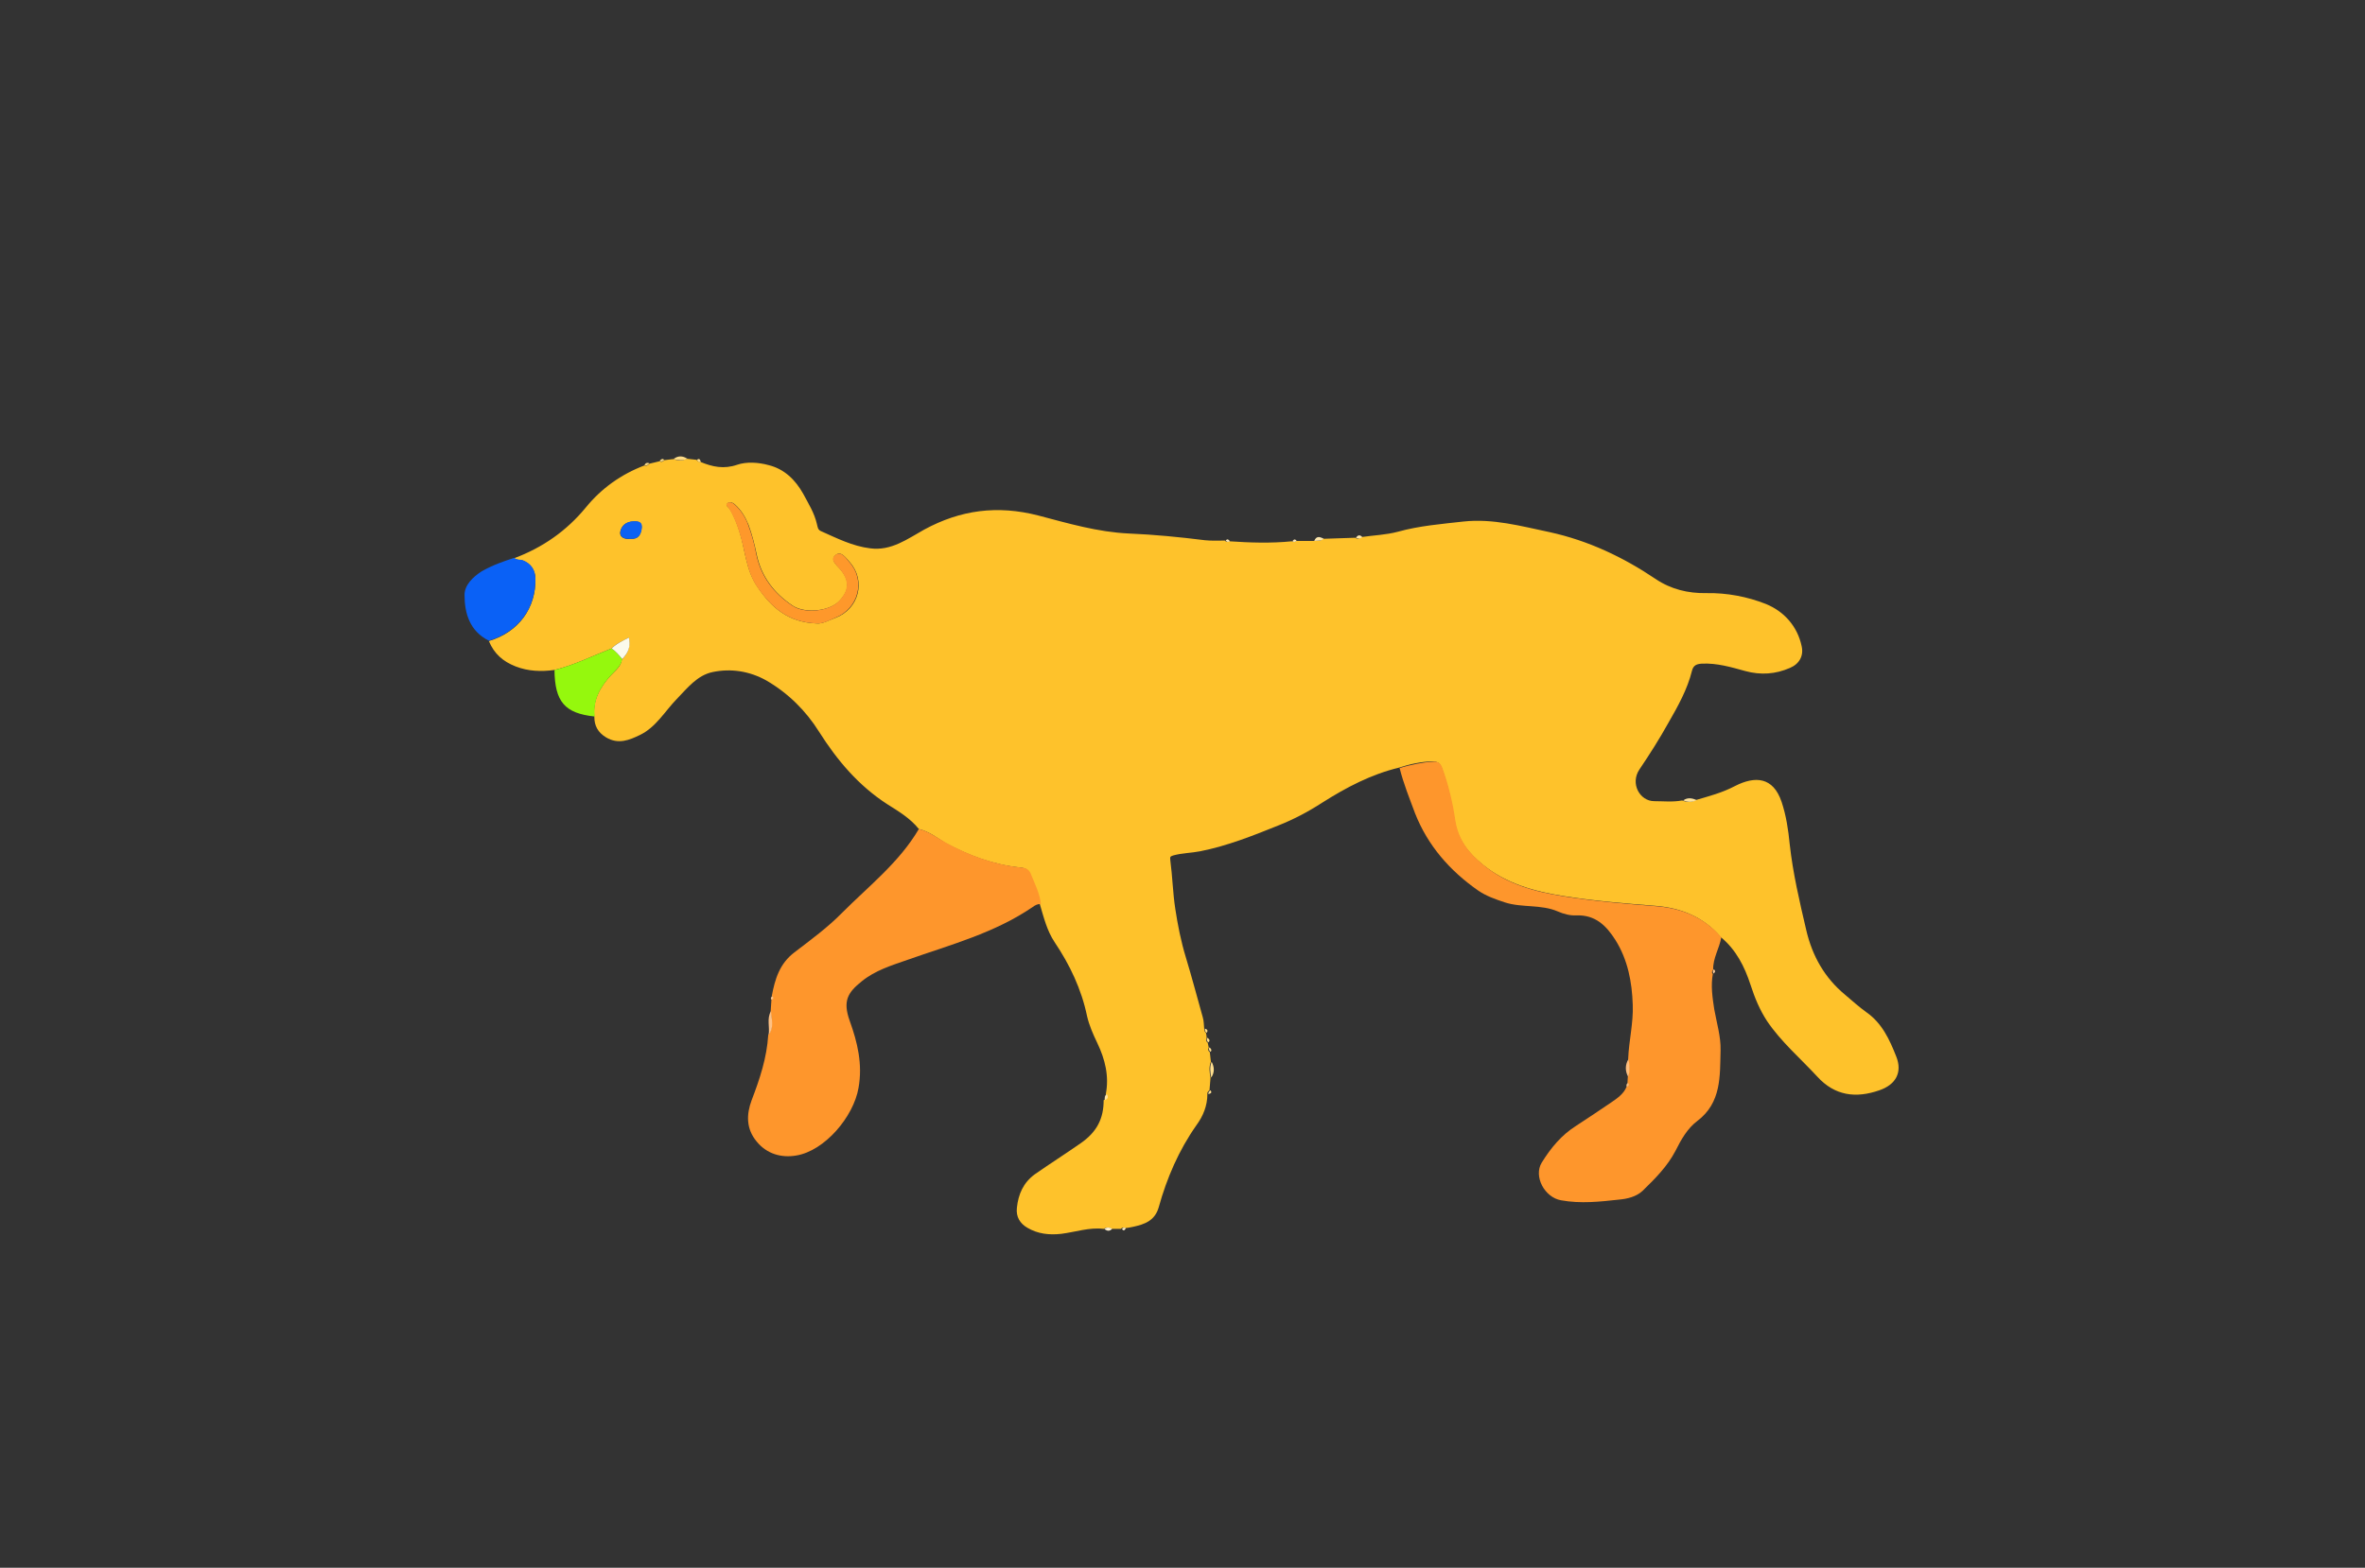 <?xml version="1.0" encoding="utf-8"?>
<!-- Generator: Adobe Illustrator 24.3.0, SVG Export Plug-In . SVG Version: 6.00 Build 0)  -->
<svg version="1.1" id="Layer_1" xmlns="http://www.w3.org/2000/svg" xmlns:xlink="http://www.w3.org/1999/xlink" x="0px" y="0px"
	 viewBox="0 0 670.5 444.6" style="enable-background:new 0 0 670.5 444.6;" xml:space="preserve">
<rect x="0" y="0" width="670.5" height="444.6" fill="#333333" stroke="none"/>
<style type="text/css">
	.st0{fill:#FEC22C;}
	.st1{fill:#FE962C;}
	.st2{fill:#0B62F6;}
	.st3{fill:#94F80D;}
	.st4{fill:#FE982B;}
	.st5{fill:#FBF7DF;}
	.st6{fill:#FE962D;}
	.st7{fill:#0B62F5;}
	.st8{fill:#95F80E;}
	.st9{fill:#FE972B;}
	.st10{fill:#FCFAEC;}
	.st11{fill:#FEC32C;}
	.st12{fill:#FE972D;}
	.st13{fill:#0C62F5;}
	.st14{fill:#FEBD2E;}
	.st15{fill:#FE912E;}
	.st16{fill:#0A61F6;}
	.st17{fill:#94F40F;}
	.st18{fill:#FED886;}
	.st19{fill:#FEEFD0;}
	.st20{fill:#FEE7B5;}
	.st21{fill:#FEECC6;}
	.st22{fill:#FEE09F;}
	.st23{fill:#FEE2A4;}
	.st24{fill:#FEE9BC;}
	.st25{fill:#467BD0;}
	.st26{fill:#FEE6B2;}
	.st27{fill:#FEBB7F;}
	.st28{fill:#FED584;}
	.st29{fill:#FEE5AE;}
	.st30{fill:#FE932D;}
	.st31{fill:#1163EF;}
	.st32{fill:#FAFBEC;}
	.st33{fill:#95F80D;}
	.st34{fill:#1967E9;}
	.st35{fill:#F9F2CA;}
	.st36{fill:#1D68E5;}
	.st37{fill:#FEC52A;}
	.st38{fill:#FE982E;}
	.st39{fill:#FEDE90;}
	.st40{fill:#FEE8B4;}
	.st41{fill:#FEC993;}
	.st42{fill:#FEE5A6;}
	.st43{fill:#FEEAB8;}
	.st44{fill:#FEE3A2;}
	.st45{fill:#FEE4A5;}
	.st46{fill:#FEF0CD;}
	.st47{fill:#FEDB87;}
	.st48{fill:#1164EE;}
	.st49{fill:#FBF9E7;}
	.st50{fill:#FEC22B;}
	.st51{fill:#FEC184;}
	.st52{fill:#FEBD7B;}
	.st53{fill:#FEDE8C;}
	.st54{fill:#FEE29A;}
	.st55{fill:#FEDC86;}
	.st56{fill:#FEE7AC;}
	.st57{fill:#FEF0CC;}
	.st58{fill:#FEE4A1;}
	.st59{fill:#FEE8B0;}
	.st60{fill:#FECE9C;}
	.st61{fill:#0C62F2;}
	.st62{fill:#FBFAEB;}
</style>
<g>
	<path class="st50" d="M260.5,235.1c-2.4-3-5.7-5-8.9-7c-8.2-5.3-14.2-12.4-19.4-20.6c-3.7-5.9-8.7-10.9-14.9-14.5
		c-4.8-2.7-10.1-3.5-15.3-2.4c-4.3,0.9-7.1,4.5-10.1,7.6c-3.4,3.5-5.9,8-10.4,10.2c-3.1,1.5-6.2,2.8-9.7,0.7
		c-2.3-1.4-3.3-3.3-3.3-5.8c-0.5-4.7,1.6-8.4,4.7-11.8c1.2-1.3,2.9-2.5,3.1-4.5c1.7-1.6,2.5-3.6,2-6.2c-1.8,1-3.6,1.7-4.9,3.1
		c-5.4,2.1-10.5,4.7-16.2,6.1c-3.7,0.5-7.4,0.4-11-1c-3.6-1.4-6.1-3.6-7.6-7.2c8.4-2.5,13.4-9.3,13.2-17.8c-0.1-2.4-1.3-4.1-3.5-5
		c-0.8-0.3-1.8-0.1-2.5-0.7c8-3,14.8-7.7,20.3-14.4c4.4-5.4,10-9.4,16.6-11.9c0.6,0.2,1,0,1.4-0.5c1-0.2,2-0.5,2.9-0.7
		c0.5,0.3,0.9,0.2,1.3-0.3c0.8-0.1,1.7-0.2,2.5-0.3c1.3,0.4,2.7,0.5,4-0.1c0.9,0.1,1.8,0.2,2.7,0.3c0.3,0.4,0.6,0.7,1.1,0.6
		c3.4,1.4,6.6,2.1,10.4,0.8c2.6-0.9,6-0.7,8.9,0.1c4.5,1.1,7.6,4.2,9.8,8.1c1.5,2.8,3.2,5.5,3.9,8.6c0.2,0.7,0.2,1.6,1.1,2
		c4.5,2,9,4.3,14,4.9c6,0.8,10.6-2.7,15.3-5.3c10.3-5.6,20.8-7,32.4-4c8.4,2.2,16.8,4.7,25.7,5.1c7.1,0.3,14.3,1,21.5,1.9
		c1.9,0.2,3.8,0.1,5.7,0.1c0.3,0.4,0.7,0.5,1.2,0.2c5.9,0.4,11.8,0.6,17.8,0c0.4,0.3,0.8,0.2,1.2-0.1c1.6,0,3.3,0,4.9,0
		c0.9-0.1,1.9,0.2,2.7-0.6c3-0.1,6.1-0.2,9.1-0.3c0.6,0.4,1.2,0.3,1.8-0.2c3.4-0.5,6.9-0.6,10.3-1.5c6.1-1.7,12.4-2.2,18.6-2.9
		c8.4-0.9,16.3,1.3,24.4,3c11,2.4,20.9,7.1,30.1,13.3c4.3,2.9,9.2,4.1,14.4,4c5.8-0.1,11.6,1,16.9,3.1c5.1,2.1,8.9,6.3,10.1,12
		c0.6,2.7-0.7,5-3.3,6.1c-4.1,1.8-8.3,2.1-12.7,0.9c-4-1.1-8-2.3-12.3-2.1c-1.4,0.1-2.4,0.4-2.8,2c-1.3,5.3-4,10.1-6.7,14.8
		c-2.5,4.5-5.3,8.9-8.2,13.2c-2.7,4,0.1,9,4.2,9c2.6,0,5.2,0.3,7.9-0.2c1.3,0.5,2.6,0.6,3.8-0.1c3.8-1.1,7.6-2.1,11.2-4
		c5.7-2.9,10.8-2.6,13.2,4.5c1.3,3.9,1.9,7.9,2.3,12c0.9,8.2,2.8,16.3,4.7,24.4c1.7,7.3,5.2,13.5,11,18.3c2,1.7,4,3.5,6.1,5
		c4.4,3.1,6.5,7.7,8.4,12.5c1.8,4.5-0.1,8-4.8,9.6c-6.6,2.3-12.6,1.6-17.6-3.9c-4.8-5.2-10.2-9.8-14.2-15.7
		c-2.1-3.2-3.5-6.6-4.7-10.3c-1.7-5.2-4.1-10-8.5-13.6c-4.8-5.6-11.1-8.2-18.3-8.8c-8.8-0.7-17.6-1.4-26.3-2.8
		c-8.2-1.3-16.1-3.5-22.7-8.8c-4.1-3.3-7.3-7.1-8.1-12.7c-0.8-5-1.9-9.9-3.6-14.7c-0.5-1.4-1.2-2-2.7-2c-3.3,0.1-6.4,0.8-9.5,1.8
		c-7.9,1.9-14.9,5.6-21.7,9.9c-4,2.6-8.2,4.8-12.5,6.5c-7.2,2.9-14.5,5.8-22.1,7.3c-2.5,0.5-5.2,0.5-7.7,1.2
		c-0.9,0.3-0.9,0.4-0.8,1.4c0.6,4.5,0.7,9.1,1.4,13.7c0.7,4.6,1.6,9.2,3,13.8c1.7,5.6,3.2,11.3,4.8,17c0.3,1,0.3,2.1,0.4,3.2
		c0,0.5,0.1,0.9,0.5,1.2c0.1,0.5,0.2,1,0.2,1.5c-0.3,0.5-0.2,0.9,0.3,1.3c0.1,0.5,0.2,1,0.3,1.4c-0.3,0.5-0.2,0.9,0.3,1.3
		c0.1,0.9,0.2,1.8,0.3,2.7c-0.6,1.5-0.4,3-0.1,4.5c-0.1,1.2-0.2,2.4-0.3,3.6c-0.4,0.3-0.7,0.6-0.6,1.1c0,3.3-1.2,6.2-3.1,8.8
		c-5,7.1-8.4,15-10.7,23.3c-1.1,3.8-4,4.8-7.2,5.5c-0.8,0.2-1.6,0.3-2.4,0.4c-0.4-0.3-0.8-0.2-1.1,0.2c-0.9,0-1.8,0-2.7,0
		c-0.7-0.5-1.4-0.5-2.2,0c-4.1-0.5-8,0.9-12,1.4c-3.5,0.4-6.7,0-9.6-1.7c-2.1-1.2-3.3-3.1-3-5.7c0.4-3.8,1.8-7.1,5.1-9.5
		c4.3-3,8.7-5.8,13-8.8c4.6-3.2,6.5-7,6.5-12.2c0.9-0.3,1.1-0.9,0.6-1.7c1-5.1-0.2-9.9-2.4-14.5c-1.2-2.5-2.3-5-2.9-7.6
		c-1.6-7.7-4.9-14.6-9.2-21c-2.2-3.3-3.1-7.1-4.2-10.8c-0.3-3.1-1.8-5.8-2.9-8.7c-0.5-1.3-1.6-1.6-2.8-1.7c-7.6-0.8-14.5-3.4-21.2-7
		C265.7,237.6,263.4,235.8,260.5,235.1z M231.5,176.8c1.6,0.2,3.5-0.9,5.4-1.6c6.6-2.5,8.7-10.5,4-15.8c-1.1-1.2-2.5-3.4-4.1-1.9
		c-1.5,1.4,0.5,2.8,1.5,4c2.6,3.1,2.6,5.9-0.3,8.9c-2.7,2.9-9.6,3.7-13.2,1.4c-5.3-3.5-9-8.3-10.3-14.7c-0.6-2.8-1.3-5.6-2.3-8.3
		c-0.9-2.2-2.1-4.2-3.9-5.8c-0.6-0.5-1.4-0.8-2-0.3c-0.7,0.7,0.2,1.1,0.5,1.5c1.3,2,2.1,4.2,2.8,6.4c1.7,5.3,1.8,11,5.2,15.9
		C218.7,172.3,223.5,176.5,231.5,176.8z M178.7,152.8c2.3,0.2,3-1.2,3.2-3.1c0.1-1.6-0.9-1.9-2.3-1.8c-2.1,0-3.5,1.2-3.8,3.1
		C175.7,152.5,177.3,153,178.7,152.8z"/>
	<path class="st1" d="M396.8,217.8c3.1-0.9,6.3-1.6,9.5-1.8c1.5-0.1,2.2,0.5,2.7,2c1.7,4.8,2.9,9.7,3.6,14.7c0.9,5.6,4,9.4,8.1,12.7
		c6.6,5.4,14.5,7.5,22.7,8.8c8.7,1.4,17.5,2.1,26.3,2.8c7.2,0.6,13.5,3.2,18.3,8.8c-0.5,3.1-2.4,5.9-2.3,9.2
		c-0.3,0.4-0.5,0.8-0.1,1.2c-0.6,3.4-0.1,6.7,0.4,10c0.7,3.9,1.9,7.8,1.8,11.7c-0.2,7.2,0.3,14.8-6.6,20c-2.8,2.1-4.6,5.3-6.2,8.5
		c-2.3,4.4-5.8,7.9-9.3,11.3c-1.8,1.7-4.4,2.3-6.7,2.5c-5.4,0.6-10.9,1.2-16.4,0.2c-4.7-0.8-7.9-6.8-5.5-10.7
		c2.6-4.2,5.6-7.8,9.7-10.4c3.4-2.2,6.8-4.5,10.2-6.8c1.6-1.1,3.3-2.3,4.1-4.2c0.4-0.3,0.8-0.7,0.3-1.2c0-0.6,0.1-1.1,0.1-1.7
		c0.6-1.7,0.4-3.4,0.1-5.1c0.2-5.1,1.5-10.2,1.3-15.3c-0.2-6.5-1.4-12.8-4.9-18.4c-2.6-4.1-5.7-7.2-11.1-7c-1.7,0.1-3.6-0.4-5.2-1.1
		c-4.8-2.1-10.2-1-15.1-2.6c-2.7-0.9-5.3-1.8-7.6-3.4c-8-5.6-14.2-12.7-17.8-21.8C399.6,226.4,397.9,222.2,396.8,217.8z"/>
	<path class="st1" d="M260.5,235.1c2.9,0.7,5.2,2.5,7.7,3.9c6.6,3.6,13.6,6.2,21.2,7c1.3,0.1,2.3,0.5,2.8,1.7
		c1.1,2.8,2.6,5.6,2.9,8.7c-0.9-0.1-1.6,0.3-2.3,0.8c-10.8,7.4-23.3,10.7-35.5,15c-4.6,1.6-9.2,3-13,6.1c-4,3.2-5.4,5.6-3.4,11.2
		c2.2,6.1,3.7,12.3,2.5,19c-1.4,8.2-9.6,17.9-17.7,19.2c-4.1,0.7-8.3-0.4-11.2-4c-3-3.6-2.9-7.7-1.4-11.7c2.3-6,4.3-12,4.7-18.5
		c1.7-2.1,0.8-4.5,0.7-6.8c0.1-1,0.1-2.1,0.2-3.1c0.5-0.3,0.6-0.7,0.1-1.1c0.9-4.8,2.2-9.2,6.4-12.4c4.7-3.6,9.5-7.1,13.6-11.3
		C246.4,251.2,255,244.5,260.5,235.1z"/>
	<path class="st16" d="M145.8,158.2c0.7,0.7,1.7,0.4,2.5,0.7c2.2,0.9,3.4,2.6,3.5,5c0.2,8.5-4.8,15.3-13.2,17.8
		c-5.4-2.7-6.9-7.7-6.9-13c0-2.8,2.4-5.1,4.9-6.7C139.6,160.3,142.7,159.2,145.8,158.2z"/>
	<path class="st33" d="M157.2,190c5.6-1.4,10.8-4,16.2-6.1c1.2,0.8,2.1,1.9,3,3c-0.3,2-1.9,3.2-3.1,4.5c-3.1,3.4-5.2,7-4.7,11.8
		C160.1,202.3,157.3,199,157.2,190z"/>
	<path class="st51" d="M218.6,286.7c0.1,2.3,1,4.7-0.7,6.8C218.3,291.2,217.3,288.9,218.6,286.7z"/>
	<path class="st52" d="M461.7,300.3c0.3,1.7,0.5,3.4-0.1,5.1C460.7,303.7,460.7,302,461.7,300.3z"/>
	<path class="st53" d="M343.4,305.6c-0.3-1.5-0.5-3,0.1-4.5C344.3,302.6,344.4,304.1,343.4,305.6z"/>
	<path class="st54" d="M481,226.9c-1.3,0.7-2.5,0.6-3.8,0.1C478.4,226.1,479.7,226.3,481,226.9z"/>
	<path class="st55" d="M194.9,130.1c-1.3,0.6-2.7,0.4-4,0.1C192.2,129.2,193.5,129.2,194.9,130.1z"/>
	<path class="st56" d="M375.3,152.8c-0.8,0.7-1.8,0.5-2.7,0.6C373.2,151.9,374.2,152.2,375.3,152.8z"/>
	<path class="st57" d="M313.1,348.5c0.7-0.5,1.4-0.5,2.2,0C314.6,349.2,313.9,349.2,313.1,348.5z"/>
	<path class="st56" d="M386.2,152.3c-0.5,0.5-1.1,0.5-1.8,0.2C384.9,151.8,385.5,151.5,386.2,152.3z"/>
	<path class="st58" d="M313.8,310.3c0.5,0.8,0.3,1.4-0.6,1.7C313.2,311.4,313.1,310.7,313.8,310.3z"/>
	<path class="st59" d="M348.7,153.5c-0.5,0.3-0.9,0.2-1.2-0.2C348,152.7,348.3,153,348.7,153.5z"/>
	<path class="st59" d="M367.6,153.4c-0.4,0.3-0.8,0.4-1.2,0.1C366.8,153,367.1,152.7,367.6,153.4z"/>
	<path class="st55" d="M184.1,131.4c-0.4,0.5-0.8,0.7-1.4,0.5C183,131.3,183.5,131.1,184.1,131.4z"/>
	<path class="st60" d="M485.8,276.1c-0.3-0.5-0.2-0.9,0.1-1.2C486.5,275.4,486.2,275.8,485.8,276.1z"/>
	<path class="st51" d="M218.9,282.5c0.5,0.4,0.4,0.8-0.1,1.1C218.4,283.2,218.5,282.9,218.9,282.5z"/>
	<path class="st55" d="M198.7,131c-0.6,0.2-0.9-0.2-1.1-0.6C198.4,129.8,198.5,130.5,198.7,131z"/>
	<path class="st53" d="M342.1,292.9c-0.5-0.3-0.5-0.7-0.5-1.2C342.2,291.9,342.6,292.2,342.1,292.9z"/>
	<path class="st53" d="M342.6,295.6c-0.5-0.3-0.6-0.8-0.3-1.3C342.8,294.7,343.2,295,342.6,295.6z"/>
	<path class="st53" d="M343.2,298.3c-0.4-0.3-0.6-0.8-0.3-1.3C343.3,297.4,343.7,297.8,343.2,298.3z"/>
	<path class="st55" d="M188.3,130.4c-0.4,0.5-0.8,0.6-1.3,0.3C187.4,130.3,187.8,129.9,188.3,130.4z"/>
	<path class="st52" d="M461.5,307.1c0.6,0.5,0.2,0.9-0.3,1.2C461,307.8,461.1,307.4,461.5,307.1z"/>
	<path class="st53" d="M342.6,310.3c-0.1-0.5,0.2-0.8,0.6-1.1C343.8,310.1,343,310.1,342.6,310.3z"/>
	<path class="st57" d="M318.1,348.5c0.3-0.4,0.7-0.4,1.1-0.2C318.9,348.9,318.5,349.2,318.1,348.5z"/>
	<path class="st4" d="M231.5,176.8c-8-0.3-12.8-4.5-16.8-10.3c-3.3-4.8-3.4-10.6-5.2-15.9c-0.7-2.2-1.6-4.4-2.8-6.4
		c-0.3-0.5-1.2-0.9-0.5-1.5c0.6-0.5,1.4-0.2,2,0.3c1.8,1.6,3.1,3.6,3.9,5.8c1,2.7,1.8,5.5,2.3,8.3c1.3,6.4,5,11.2,10.3,14.7
		c3.6,2.4,10.5,1.5,13.2-1.4c2.8-3,2.9-5.7,0.3-8.9c-1-1.2-3-2.7-1.5-4c1.7-1.5,3.1,0.7,4.1,1.9c4.7,5.2,2.6,13.2-4,15.8
		C235,176,233.1,177,231.5,176.8z"/>
	<path class="st61" d="M178.7,152.8c-1.5,0.1-3-0.3-2.8-1.9c0.2-1.8,1.6-3,3.8-3.1c1.4,0,2.4,0.2,2.3,1.8
		C181.8,151.6,181,153,178.7,152.8z"/>
	<path class="st62" d="M176.4,186.9c-0.9-1.1-1.8-2.2-3-3c1.4-1.4,3.2-2.2,4.9-3.1C178.9,183.3,178.1,185.2,176.4,186.9z"/>
</g>
</svg>

